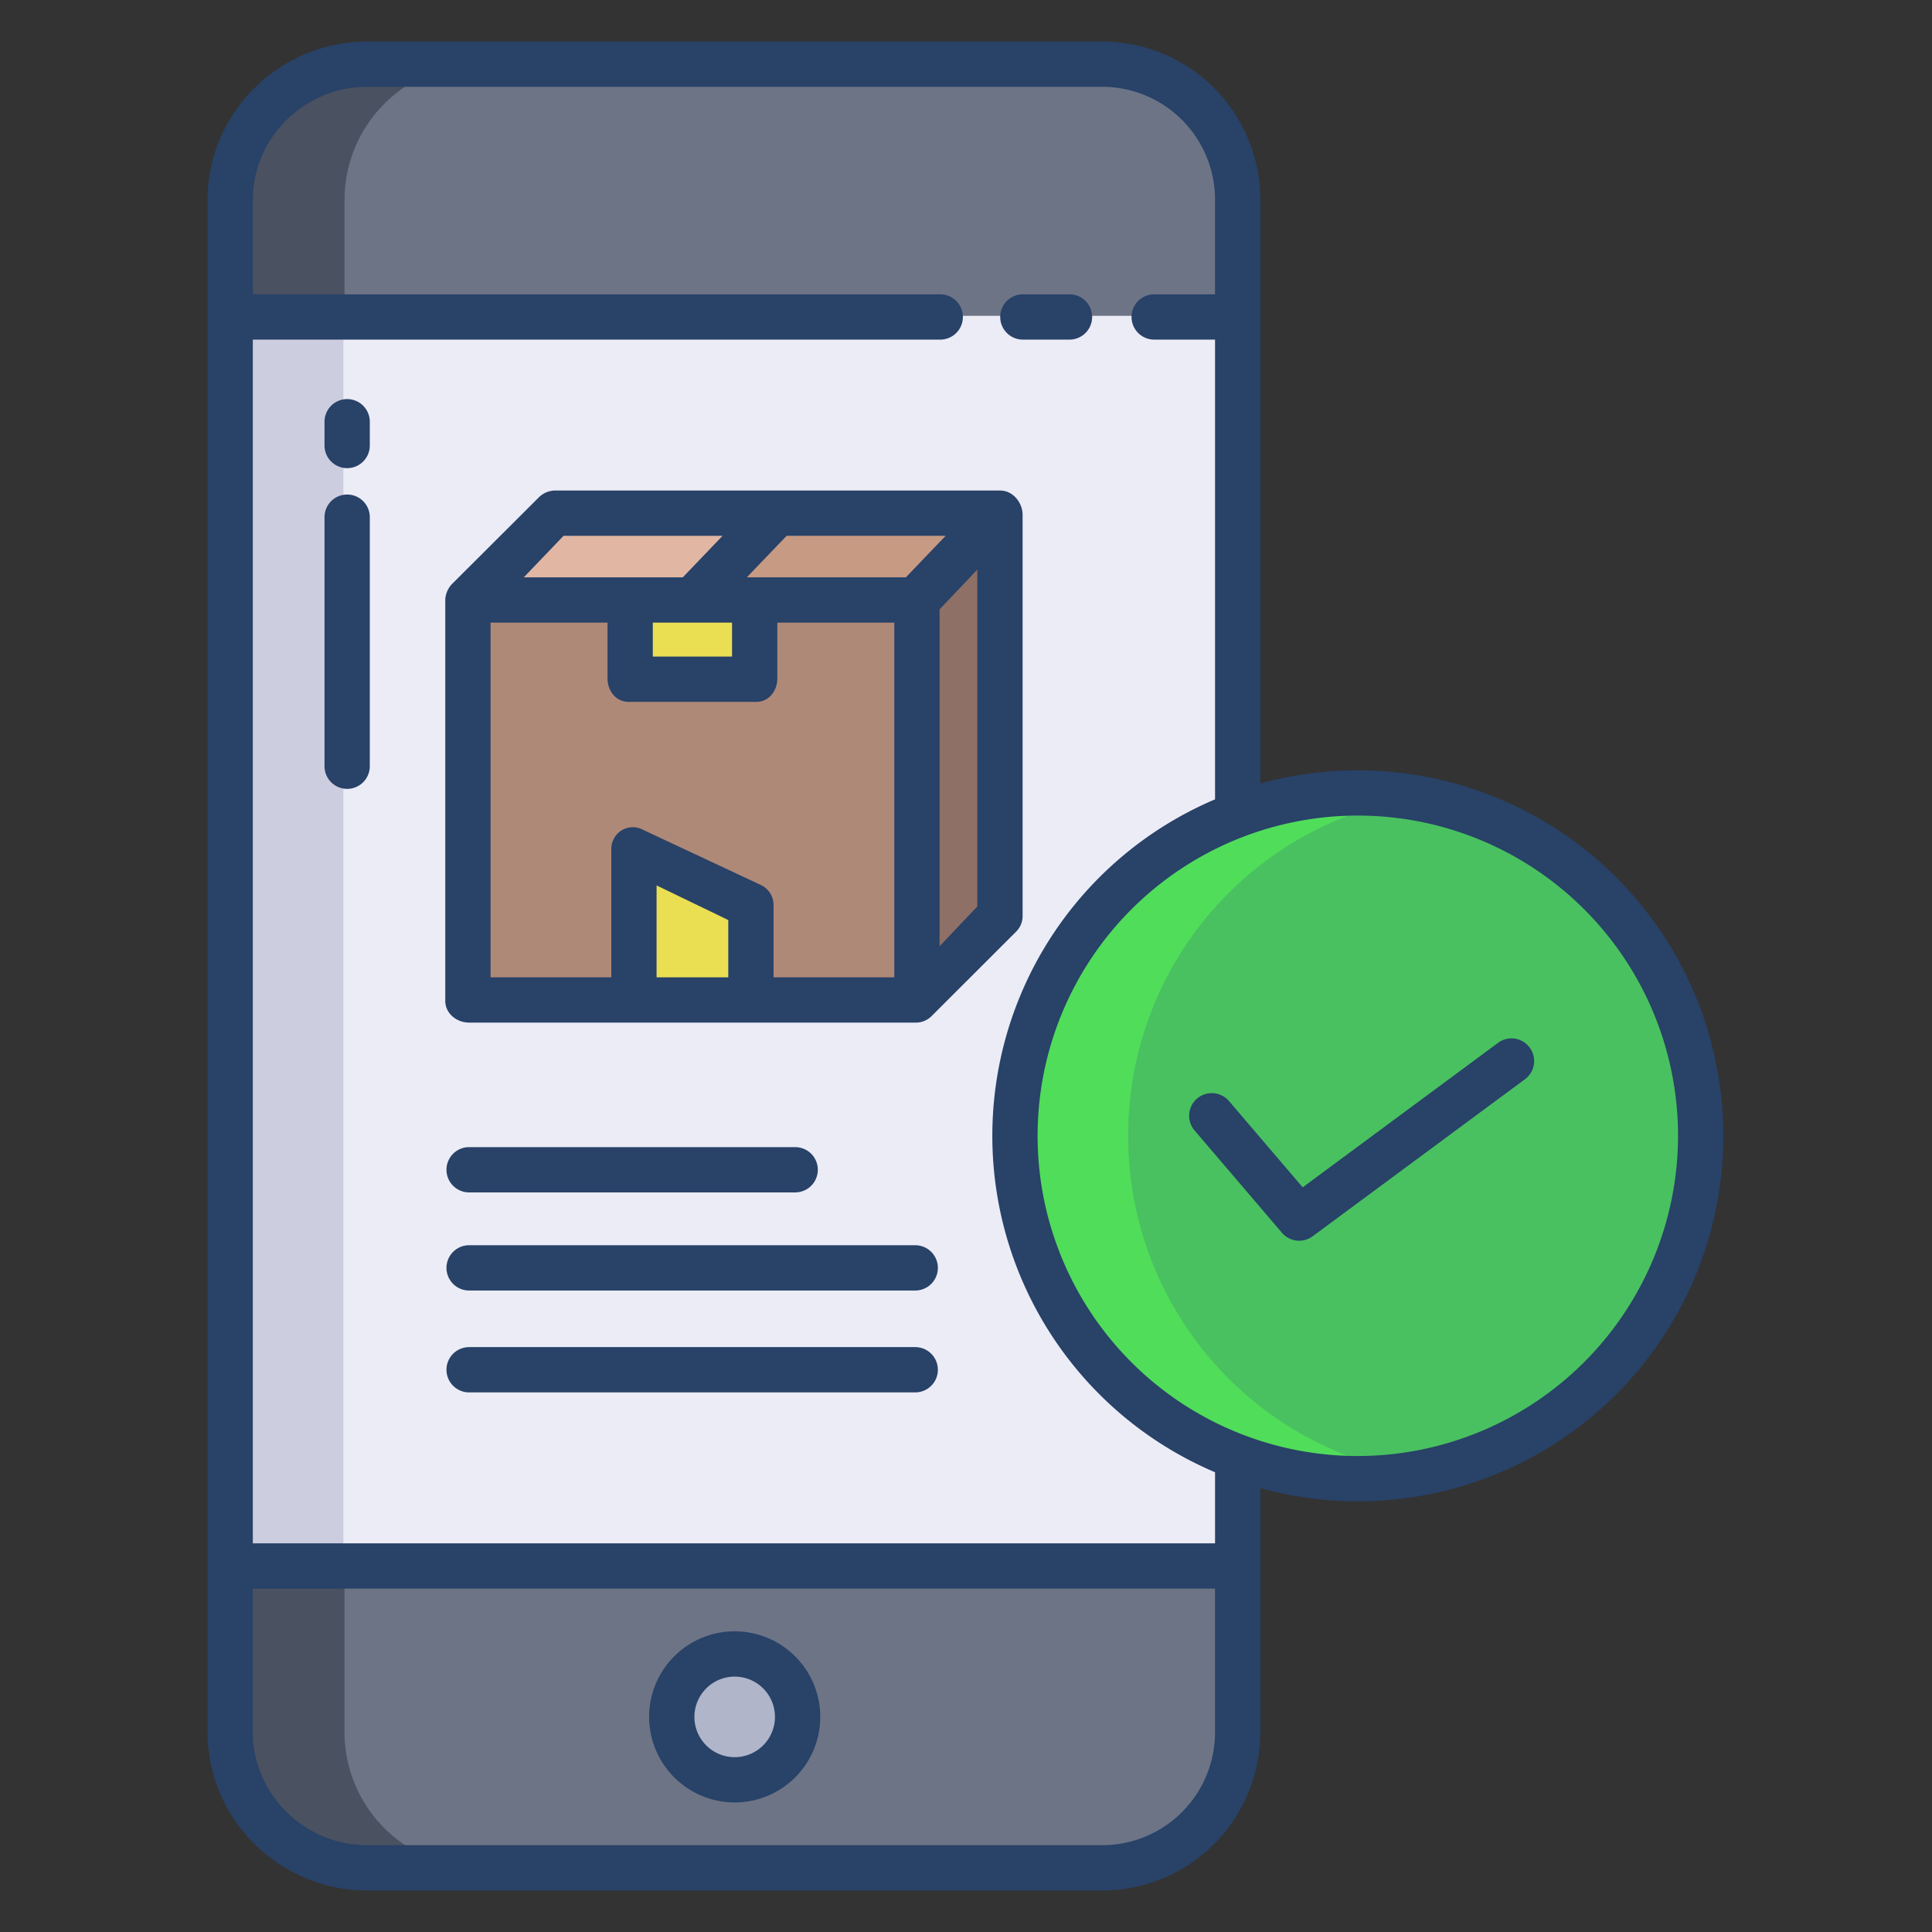 <svg id="Layer_1" height="512" viewBox="0 0 512 512" width="512" xmlns="http://www.w3.org/2000/svg" data-name="Layer 1"><rect x="0" y="0" width="512" height="512" fill="#333333" stroke="none"/><path d="m292.1 17h-194.8a36.245 36.245 0 0 0 -36.3 35.99v362.01h267v-362.01a35.9 35.9 0 0 0 -35.9-35.99z" fill="#ececf7"/><path d="m328.1 414.97v44.04a35.99 35.99 0 0 1 -36 36h-194.8a36 36 0 0 1 -36-36v-44.04z" fill="#6d7486"/><path d="m328.1 52.99v30.7h-266.8v-30.7a36 36 0 0 1 36-36h194.8a35.99 35.99 0 0 1 36 36z" fill="#6d7486"/><path d="m265.08 136.46v106.25l-22.53 22.54v-106.25z" fill="#8e7066"/><path d="m265.08 136.46-22.53 22.54h-42.12-17l22.54-22.54z" fill="#c79a83"/><path d="m124 159h119v106h-119z" fill="#af8977"/><path d="m205.97 136.46-22.54 22.54h-16.86-42.25l22.54-22.54z" fill="#e1b7a3"/><path d="m167 159v.11 20.89h33v-20.89-.11z" fill="#eadf53"/><path d="m199.32 265.19v.06h-31.64v-.06-39.97l31.64 14.78z" fill="#eadf53"/><path d="m359.84 210.14a90.784 90.784 0 1 1 -31.63 5.66 90.861 90.861 0 0 1 31.63-5.66z" fill="#49c160"/><path d="m194.7 438.32a16.675 16.675 0 1 1 -16.67 16.67 16.674 16.674 0 0 1 16.67-16.67z" fill="#b0b5ca"/><path d="m91 52.99a36.245 36.245 0 0 1 36.3-35.99h-30a36.245 36.245 0 0 0 -36.3 35.99v362.01h30z" fill="#cdcde0"/><path d="m91.3 459.01v-44.04h-30v44.04a36 36 0 0 0 36 36h30a36 36 0 0 1 -36-36z" fill="#4a5160"/><path d="m127.3 16.99h-30a36 36 0 0 0 -36 36v30.7h30v-30.7a36 36 0 0 1 36-36z" fill="#4a5160"/><path d="m298.98 301a90.659 90.659 0 0 1 75.9-89.613 90.86 90.86 0 1 0 0 179.226 90.659 90.659 0 0 1 -75.9-89.613z" fill="#50dd5a"/><g fill="#284268"><path d="m396.994 276.368-51.771 38.289-19.543-22.885a6 6 0 0 0 -9.125 7.793l23.175 27.135a6 6 0 0 0 8.13.928l56.269-41.615a6 6 0 0 0 -7.135-9.649z"/><path d="m271.069 90h12.357a6 6 0 0 0 0-12h-12.357a6 6 0 0 0 0 12z"/><path d="m194.7 477.668a22.675 22.675 0 1 0 -22.675-22.675 22.7 22.7 0 0 0 22.675 22.675zm0-33.35a10.675 10.675 0 1 1 -10.675 10.675 10.688 10.688 0 0 1 10.675-10.675z"/><path d="m124.321 271h118.225a5.887 5.887 0 0 0 4.242-1.634l22.5-22.475a5.819 5.819 0 0 0 1.712-4.182v-106.248c0-3.313-2.6-6.461-5.918-6.461h-118.225a6.246 6.246 0 0 0 -4.243 1.988l-22.7 22.652a6.437 6.437 0 0 0 -1.914 4.36v106.246c0 3.314 3.008 5.754 6.321 5.754zm68.679-12h-19v-24.354l19 9.174zm66-18.776-10 10.536v-89.277l10-10.536zm-50.544-98.224h42.144l-10.536 11h-42.145zm-59.113 0h42.141l-10.536 11h-42.141zm44.657 23v9h-21v-9zm-64 0h31v14.8c0 3.314 2.258 6.2 5.571 6.2h33.86c3.313 0 5.569-2.888 5.569-6.2v-14.8h31v94h-32v-19a5.856 5.856 0 0 0 -3.3-5.435l-31.553-14.783a5.618 5.618 0 0 0 -5.565.374 5.824 5.824 0 0 0 -2.582 5.063v33.781h-32z"/><path d="m124.321 304a6 6 0 0 0 0 12h86.409a6 6 0 1 0 0-12z"/><path d="m242.546 330h-118.225a6 6 0 0 0 0 12h118.225a6 6 0 1 0 0-12z"/><path d="m242.546 357h-118.225a6 6 0 0 0 0 12h118.225a6 6 0 1 0 0-12z"/><path d="m92 105.763a6 6 0 0 0 -6 6v6.3a6 6 0 0 0 12 0v-6.3a6 6 0 0 0 -6-6z"/><path d="m92 131.058a6 6 0 0 0 -6 6v66a6 6 0 0 0 12 0v-66a6 6 0 0 0 -6-6z"/><path d="m359.84 204.138a96.608 96.608 0 0 0 -25.84 3.5v-154.652a41.946 41.946 0 0 0 -41.9-41.986h-194.8c-23.16 0-42.3 18.827-42.3 41.986v406.028c0 23.159 19.14 41.986 42.3 41.986h194.8a41.946 41.946 0 0 0 41.9-41.986v-64.657a96.864 96.864 0 1 0 25.84-190.219zm-37.84 254.876a29.933 29.933 0 0 1 -29.9 29.986h-194.8c-16.543 0-30.3-13.444-30.3-29.986v-38.014h255zm0-50.014h-255v-319h182.175a6 6 0 0 0 0-12h-182.175v-25.014c0-16.542 13.757-29.986 30.3-29.986h194.8a29.933 29.933 0 0 1 29.9 29.986v25.014h-16.129a6 6 0 0 0 0 12h16.129v121.837a96.859 96.859 0 0 0 0 178.326zm37.84-23.138a84.862 84.862 0 1 1 84.86-84.862 84.958 84.958 0 0 1 -84.86 84.862z"/></g></svg>